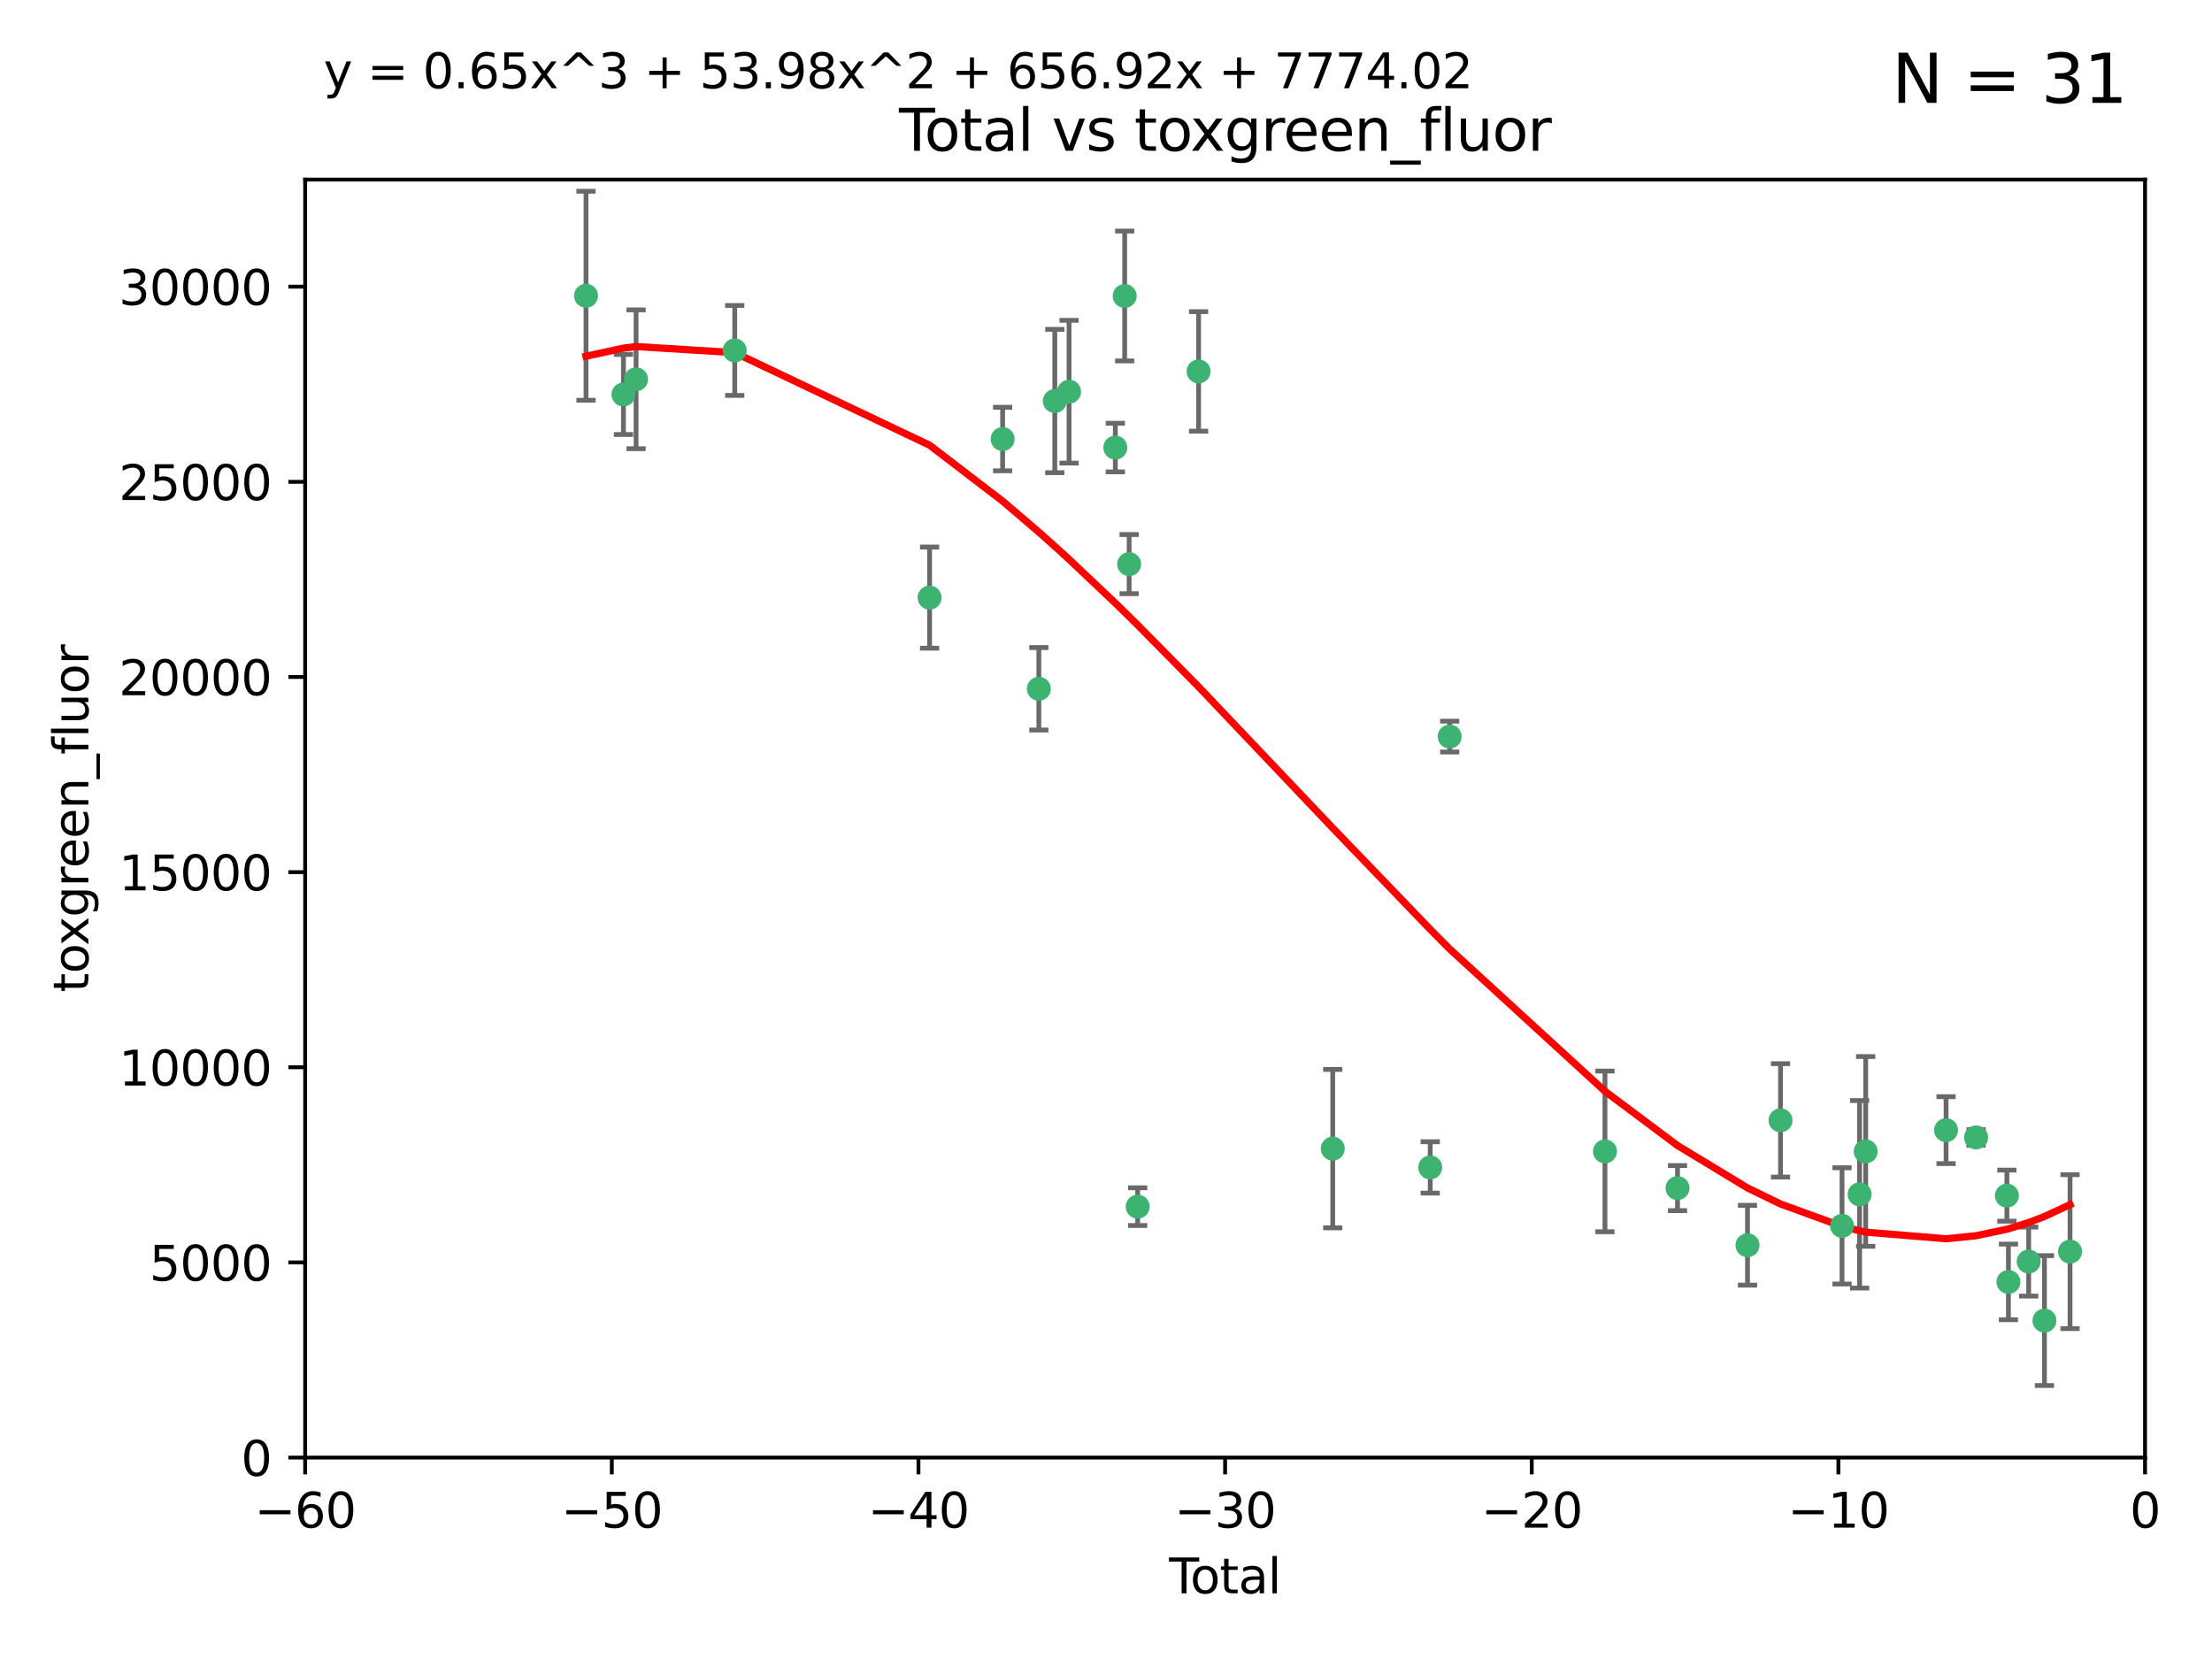 <?xml version="1.0" encoding="utf-8" standalone="no"?>
<!DOCTYPE svg PUBLIC "-//W3C//DTD SVG 1.1//EN"
  "http://www.w3.org/Graphics/SVG/1.1/DTD/svg11.dtd">
<svg xmlns:xlink="http://www.w3.org/1999/xlink" width="460.8pt" height="345.6pt" viewBox="0 0 460.8 345.6" xmlns="http://www.w3.org/2000/svg" version="1.1">
 <defs>
  <style type="text/css">*{stroke-linejoin: round; stroke-linecap: butt}</style>
 </defs>
 <g id="figure_1">
  <g id="patch_1">
   <path d="M 0 345.6 
L 460.8 345.6 
L 460.8 0 
L 0 0 
z
" style="fill: #ffffff"/>
  </g>
  <g id="axes_1">
   <g id="patch_2">
    <path d="M 63.571 303.64 
L 446.85 303.64 
L 446.85 37.411 
L 63.571 37.411 
z
" style="fill: #ffffff"/>
   </g>
   <g id="PathCollection_1">
    <defs>
     <path id="m32651ee200" d="M 0 1.118 
C 0.297 1.118 0.581 1 0.791 0.791 
C 1 0.581 1.118 0.297 1.118 0 
C 1.118 -0.297 1 -0.581 0.791 -0.791 
C 0.581 -1 0.297 -1.118 0 -1.118 
C -0.297 -1.118 -0.581 -1 -0.791 -0.791 
C -1 -0.581 -1.118 -0.297 -1.118 0 
C -1.118 0.297 -1 0.581 -0.791 0.791 
C -0.581 1 -0.297 1.118 0 1.118 
z
" style="stroke: #3cb371"/>
    </defs>
    <g clip-path="url(#pd0dffcffe4)">
     <use xlink:href="#m32651ee200" x="122.075" y="61.614" style="fill: #3cb371; stroke: #3cb371"/>
     <use xlink:href="#m32651ee200" x="129.877" y="82.171" style="fill: #3cb371; stroke: #3cb371"/>
     <use xlink:href="#m32651ee200" x="132.505" y="79.013" style="fill: #3cb371; stroke: #3cb371"/>
     <use xlink:href="#m32651ee200" x="153.06" y="73.004" style="fill: #3cb371; stroke: #3cb371"/>
     <use xlink:href="#m32651ee200" x="193.65" y="124.496" style="fill: #3cb371; stroke: #3cb371"/>
     <use xlink:href="#m32651ee200" x="208.867" y="91.463" style="fill: #3cb371; stroke: #3cb371"/>
     <use xlink:href="#m32651ee200" x="216.408" y="143.488" style="fill: #3cb371; stroke: #3cb371"/>
     <use xlink:href="#m32651ee200" x="219.736" y="83.54" style="fill: #3cb371; stroke: #3cb371"/>
     <use xlink:href="#m32651ee200" x="222.705" y="81.601" style="fill: #3cb371; stroke: #3cb371"/>
     <use xlink:href="#m32651ee200" x="232.345" y="93.237" style="fill: #3cb371; stroke: #3cb371"/>
     <use xlink:href="#m32651ee200" x="234.291" y="61.664" style="fill: #3cb371; stroke: #3cb371"/>
     <use xlink:href="#m32651ee200" x="235.222" y="117.515" style="fill: #3cb371; stroke: #3cb371"/>
     <use xlink:href="#m32651ee200" x="236.998" y="251.367" style="fill: #3cb371; stroke: #3cb371"/>
     <use xlink:href="#m32651ee200" x="249.689" y="77.373" style="fill: #3cb371; stroke: #3cb371"/>
     <use xlink:href="#m32651ee200" x="277.635" y="239.279" style="fill: #3cb371; stroke: #3cb371"/>
     <use xlink:href="#m32651ee200" x="297.94" y="243.195" style="fill: #3cb371; stroke: #3cb371"/>
     <use xlink:href="#m32651ee200" x="301.998" y="153.437" style="fill: #3cb371; stroke: #3cb371"/>
     <use xlink:href="#m32651ee200" x="334.342" y="239.858" style="fill: #3cb371; stroke: #3cb371"/>
     <use xlink:href="#m32651ee200" x="349.456" y="247.505" style="fill: #3cb371; stroke: #3cb371"/>
     <use xlink:href="#m32651ee200" x="364.037" y="259.404" style="fill: #3cb371; stroke: #3cb371"/>
     <use xlink:href="#m32651ee200" x="370.913" y="233.39" style="fill: #3cb371; stroke: #3cb371"/>
     <use xlink:href="#m32651ee200" x="383.73" y="255.371" style="fill: #3cb371; stroke: #3cb371"/>
     <use xlink:href="#m32651ee200" x="387.387" y="248.797" style="fill: #3cb371; stroke: #3cb371"/>
     <use xlink:href="#m32651ee200" x="388.656" y="239.862" style="fill: #3cb371; stroke: #3cb371"/>
     <use xlink:href="#m32651ee200" x="405.4" y="235.431" style="fill: #3cb371; stroke: #3cb371"/>
     <use xlink:href="#m32651ee200" x="411.653" y="236.943" style="fill: #3cb371; stroke: #3cb371"/>
     <use xlink:href="#m32651ee200" x="418.073" y="249.072" style="fill: #3cb371; stroke: #3cb371"/>
     <use xlink:href="#m32651ee200" x="418.393" y="267.05" style="fill: #3cb371; stroke: #3cb371"/>
     <use xlink:href="#m32651ee200" x="422.61" y="262.805" style="fill: #3cb371; stroke: #3cb371"/>
     <use xlink:href="#m32651ee200" x="425.895" y="275.102" style="fill: #3cb371; stroke: #3cb371"/>
     <use xlink:href="#m32651ee200" x="431.226" y="260.738" style="fill: #3cb371; stroke: #3cb371"/>
    </g>
   </g>
   <g id="matplotlib.axis_1">
    <g id="xtick_1">
     <g id="line2d_1">
      <defs>
       <path id="m16a68d1a20" d="M 0 0 
L 0 3.5 
" style="stroke: #000000; stroke-width: 0.8"/>
      </defs>
      <g>
       <use xlink:href="#m16a68d1a20" x="63.571" y="303.64" style="stroke: #000000; stroke-width: 0.8"/>
      </g>
     </g>
     <g id="text_1">
      <!-- −60 -->
      <g transform="translate(53.019 318.238)scale(0.1 -0.1)">
       <defs>
        <path id="DejaVuSans-2212" d="M 678 2272 
L 4684 2272 
L 4684 1741 
L 678 1741 
L 678 2272 
z
" transform="scale(0.016)"/>
        <path id="DejaVuSans-36" d="M 2113 2584 
Q 1688 2584 1439 2293 
Q 1191 2003 1191 1497 
Q 1191 994 1439 701 
Q 1688 409 2113 409 
Q 2538 409 2786 701 
Q 3034 994 3034 1497 
Q 3034 2003 2786 2293 
Q 2538 2584 2113 2584 
z
M 3366 4563 
L 3366 3988 
Q 3128 4100 2886 4159 
Q 2644 4219 2406 4219 
Q 1781 4219 1451 3797 
Q 1122 3375 1075 2522 
Q 1259 2794 1537 2939 
Q 1816 3084 2150 3084 
Q 2853 3084 3261 2657 
Q 3669 2231 3669 1497 
Q 3669 778 3244 343 
Q 2819 -91 2113 -91 
Q 1303 -91 875 529 
Q 447 1150 447 2328 
Q 447 3434 972 4092 
Q 1497 4750 2381 4750 
Q 2619 4750 2861 4703 
Q 3103 4656 3366 4563 
z
" transform="scale(0.016)"/>
        <path id="DejaVuSans-30" d="M 2034 4250 
Q 1547 4250 1301 3770 
Q 1056 3291 1056 2328 
Q 1056 1369 1301 889 
Q 1547 409 2034 409 
Q 2525 409 2770 889 
Q 3016 1369 3016 2328 
Q 3016 3291 2770 3770 
Q 2525 4250 2034 4250 
z
M 2034 4750 
Q 2819 4750 3233 4129 
Q 3647 3509 3647 2328 
Q 3647 1150 3233 529 
Q 2819 -91 2034 -91 
Q 1250 -91 836 529 
Q 422 1150 422 2328 
Q 422 3509 836 4129 
Q 1250 4750 2034 4750 
z
" transform="scale(0.016)"/>
       </defs>
       <use xlink:href="#DejaVuSans-2212"/>
       <use xlink:href="#DejaVuSans-36" x="83.789"/>
       <use xlink:href="#DejaVuSans-30" x="147.412"/>
      </g>
     </g>
    </g>
    <g id="xtick_2">
     <g id="line2d_2">
      <g>
       <use xlink:href="#m16a68d1a20" x="127.451" y="303.64" style="stroke: #000000; stroke-width: 0.8"/>
      </g>
     </g>
     <g id="text_2">
      <!-- −50 -->
      <g transform="translate(116.899 318.238)scale(0.1 -0.1)">
       <defs>
        <path id="DejaVuSans-35" d="M 691 4666 
L 3169 4666 
L 3169 4134 
L 1269 4134 
L 1269 2991 
Q 1406 3038 1543 3061 
Q 1681 3084 1819 3084 
Q 2600 3084 3056 2656 
Q 3513 2228 3513 1497 
Q 3513 744 3044 326 
Q 2575 -91 1722 -91 
Q 1428 -91 1123 -41 
Q 819 9 494 109 
L 494 744 
Q 775 591 1075 516 
Q 1375 441 1709 441 
Q 2250 441 2565 725 
Q 2881 1009 2881 1497 
Q 2881 1984 2565 2268 
Q 2250 2553 1709 2553 
Q 1456 2553 1204 2497 
Q 953 2441 691 2322 
L 691 4666 
z
" transform="scale(0.016)"/>
       </defs>
       <use xlink:href="#DejaVuSans-2212"/>
       <use xlink:href="#DejaVuSans-35" x="83.789"/>
       <use xlink:href="#DejaVuSans-30" x="147.412"/>
      </g>
     </g>
    </g>
    <g id="xtick_3">
     <g id="line2d_3">
      <g>
       <use xlink:href="#m16a68d1a20" x="191.331" y="303.64" style="stroke: #000000; stroke-width: 0.8"/>
      </g>
     </g>
     <g id="text_3">
      <!-- −40 -->
      <g transform="translate(180.778 318.238)scale(0.1 -0.1)">
       <defs>
        <path id="DejaVuSans-34" d="M 2419 4116 
L 825 1625 
L 2419 1625 
L 2419 4116 
z
M 2253 4666 
L 3047 4666 
L 3047 1625 
L 3713 1625 
L 3713 1100 
L 3047 1100 
L 3047 0 
L 2419 0 
L 2419 1100 
L 313 1100 
L 313 1709 
L 2253 4666 
z
" transform="scale(0.016)"/>
       </defs>
       <use xlink:href="#DejaVuSans-2212"/>
       <use xlink:href="#DejaVuSans-34" x="83.789"/>
       <use xlink:href="#DejaVuSans-30" x="147.412"/>
      </g>
     </g>
    </g>
    <g id="xtick_4">
     <g id="line2d_4">
      <g>
       <use xlink:href="#m16a68d1a20" x="255.211" y="303.64" style="stroke: #000000; stroke-width: 0.8"/>
      </g>
     </g>
     <g id="text_4">
      <!-- −30 -->
      <g transform="translate(244.658 318.238)scale(0.1 -0.1)">
       <defs>
        <path id="DejaVuSans-33" d="M 2597 2516 
Q 3050 2419 3304 2112 
Q 3559 1806 3559 1356 
Q 3559 666 3084 287 
Q 2609 -91 1734 -91 
Q 1441 -91 1130 -33 
Q 819 25 488 141 
L 488 750 
Q 750 597 1062 519 
Q 1375 441 1716 441 
Q 2309 441 2620 675 
Q 2931 909 2931 1356 
Q 2931 1769 2642 2001 
Q 2353 2234 1838 2234 
L 1294 2234 
L 1294 2753 
L 1863 2753 
Q 2328 2753 2575 2939 
Q 2822 3125 2822 3475 
Q 2822 3834 2567 4026 
Q 2313 4219 1838 4219 
Q 1578 4219 1281 4162 
Q 984 4106 628 3988 
L 628 4550 
Q 988 4650 1302 4700 
Q 1616 4750 1894 4750 
Q 2613 4750 3031 4423 
Q 3450 4097 3450 3541 
Q 3450 3153 3228 2886 
Q 3006 2619 2597 2516 
z
" transform="scale(0.016)"/>
       </defs>
       <use xlink:href="#DejaVuSans-2212"/>
       <use xlink:href="#DejaVuSans-33" x="83.789"/>
       <use xlink:href="#DejaVuSans-30" x="147.412"/>
      </g>
     </g>
    </g>
    <g id="xtick_5">
     <g id="line2d_5">
      <g>
       <use xlink:href="#m16a68d1a20" x="319.09" y="303.64" style="stroke: #000000; stroke-width: 0.8"/>
      </g>
     </g>
     <g id="text_5">
      <!-- −20 -->
      <g transform="translate(308.538 318.238)scale(0.1 -0.1)">
       <defs>
        <path id="DejaVuSans-32" d="M 1228 531 
L 3431 531 
L 3431 0 
L 469 0 
L 469 531 
Q 828 903 1448 1529 
Q 2069 2156 2228 2338 
Q 2531 2678 2651 2914 
Q 2772 3150 2772 3378 
Q 2772 3750 2511 3984 
Q 2250 4219 1831 4219 
Q 1534 4219 1204 4116 
Q 875 4013 500 3803 
L 500 4441 
Q 881 4594 1212 4672 
Q 1544 4750 1819 4750 
Q 2544 4750 2975 4387 
Q 3406 4025 3406 3419 
Q 3406 3131 3298 2873 
Q 3191 2616 2906 2266 
Q 2828 2175 2409 1742 
Q 1991 1309 1228 531 
z
" transform="scale(0.016)"/>
       </defs>
       <use xlink:href="#DejaVuSans-2212"/>
       <use xlink:href="#DejaVuSans-32" x="83.789"/>
       <use xlink:href="#DejaVuSans-30" x="147.412"/>
      </g>
     </g>
    </g>
    <g id="xtick_6">
     <g id="line2d_6">
      <g>
       <use xlink:href="#m16a68d1a20" x="382.97" y="303.64" style="stroke: #000000; stroke-width: 0.8"/>
      </g>
     </g>
     <g id="text_6">
      <!-- −10 -->
      <g transform="translate(372.418 318.238)scale(0.1 -0.1)">
       <defs>
        <path id="DejaVuSans-31" d="M 794 531 
L 1825 531 
L 1825 4091 
L 703 3866 
L 703 4441 
L 1819 4666 
L 2450 4666 
L 2450 531 
L 3481 531 
L 3481 0 
L 794 0 
L 794 531 
z
" transform="scale(0.016)"/>
       </defs>
       <use xlink:href="#DejaVuSans-2212"/>
       <use xlink:href="#DejaVuSans-31" x="83.789"/>
       <use xlink:href="#DejaVuSans-30" x="147.412"/>
      </g>
     </g>
    </g>
    <g id="xtick_7">
     <g id="line2d_7">
      <g>
       <use xlink:href="#m16a68d1a20" x="446.85" y="303.64" style="stroke: #000000; stroke-width: 0.8"/>
      </g>
     </g>
     <g id="text_7">
      <!-- 0 -->
      <g transform="translate(443.669 318.238)scale(0.1 -0.1)">
       <use xlink:href="#DejaVuSans-30"/>
      </g>
     </g>
    </g>
    <g id="text_8">
     <!-- Total -->
     <g transform="translate(243.534 331.917)scale(0.1 -0.1)">
      <defs>
       <path id="DejaVuSans-54" d="M -19 4666 
L 3928 4666 
L 3928 4134 
L 2272 4134 
L 2272 0 
L 1638 0 
L 1638 4134 
L -19 4134 
L -19 4666 
z
" transform="scale(0.016)"/>
       <path id="DejaVuSans-6f" d="M 1959 3097 
Q 1497 3097 1228 2736 
Q 959 2375 959 1747 
Q 959 1119 1226 758 
Q 1494 397 1959 397 
Q 2419 397 2687 759 
Q 2956 1122 2956 1747 
Q 2956 2369 2687 2733 
Q 2419 3097 1959 3097 
z
M 1959 3584 
Q 2709 3584 3137 3096 
Q 3566 2609 3566 1747 
Q 3566 888 3137 398 
Q 2709 -91 1959 -91 
Q 1206 -91 779 398 
Q 353 888 353 1747 
Q 353 2609 779 3096 
Q 1206 3584 1959 3584 
z
" transform="scale(0.016)"/>
       <path id="DejaVuSans-74" d="M 1172 4494 
L 1172 3500 
L 2356 3500 
L 2356 3053 
L 1172 3053 
L 1172 1153 
Q 1172 725 1289 603 
Q 1406 481 1766 481 
L 2356 481 
L 2356 0 
L 1766 0 
Q 1100 0 847 248 
Q 594 497 594 1153 
L 594 3053 
L 172 3053 
L 172 3500 
L 594 3500 
L 594 4494 
L 1172 4494 
z
" transform="scale(0.016)"/>
       <path id="DejaVuSans-61" d="M 2194 1759 
Q 1497 1759 1228 1600 
Q 959 1441 959 1056 
Q 959 750 1161 570 
Q 1363 391 1709 391 
Q 2188 391 2477 730 
Q 2766 1069 2766 1631 
L 2766 1759 
L 2194 1759 
z
M 3341 1997 
L 3341 0 
L 2766 0 
L 2766 531 
Q 2569 213 2275 61 
Q 1981 -91 1556 -91 
Q 1019 -91 701 211 
Q 384 513 384 1019 
Q 384 1609 779 1909 
Q 1175 2209 1959 2209 
L 2766 2209 
L 2766 2266 
Q 2766 2663 2505 2880 
Q 2244 3097 1772 3097 
Q 1472 3097 1187 3025 
Q 903 2953 641 2809 
L 641 3341 
Q 956 3463 1253 3523 
Q 1550 3584 1831 3584 
Q 2591 3584 2966 3190 
Q 3341 2797 3341 1997 
z
" transform="scale(0.016)"/>
       <path id="DejaVuSans-6c" d="M 603 4863 
L 1178 4863 
L 1178 0 
L 603 0 
L 603 4863 
z
" transform="scale(0.016)"/>
      </defs>
      <use xlink:href="#DejaVuSans-54"/>
      <use xlink:href="#DejaVuSans-6f" x="44.084"/>
      <use xlink:href="#DejaVuSans-74" x="105.266"/>
      <use xlink:href="#DejaVuSans-61" x="144.475"/>
      <use xlink:href="#DejaVuSans-6c" x="205.754"/>
     </g>
    </g>
   </g>
   <g id="matplotlib.axis_2">
    <g id="ytick_1">
     <g id="line2d_8">
      <defs>
       <path id="m731a0f40ed" d="M 0 0 
L -3.5 0 
" style="stroke: #000000; stroke-width: 0.8"/>
      </defs>
      <g>
       <use xlink:href="#m731a0f40ed" x="63.571" y="303.64" style="stroke: #000000; stroke-width: 0.8"/>
      </g>
     </g>
     <g id="text_9">
      <!-- 0 -->
      <g transform="translate(50.209 307.439)scale(0.1 -0.1)">
       <use xlink:href="#DejaVuSans-30"/>
      </g>
     </g>
    </g>
    <g id="ytick_2">
     <g id="line2d_9">
      <g>
       <use xlink:href="#m731a0f40ed" x="63.571" y="262.986" style="stroke: #000000; stroke-width: 0.8"/>
      </g>
     </g>
     <g id="text_10">
      <!-- 5000 -->
      <g transform="translate(31.121 266.786)scale(0.1 -0.1)">
       <use xlink:href="#DejaVuSans-35"/>
       <use xlink:href="#DejaVuSans-30" x="63.623"/>
       <use xlink:href="#DejaVuSans-30" x="127.246"/>
       <use xlink:href="#DejaVuSans-30" x="190.869"/>
      </g>
     </g>
    </g>
    <g id="ytick_3">
     <g id="line2d_10">
      <g>
       <use xlink:href="#m731a0f40ed" x="63.571" y="222.333" style="stroke: #000000; stroke-width: 0.8"/>
      </g>
     </g>
     <g id="text_11">
      <!-- 10000 -->
      <g transform="translate(24.759 226.132)scale(0.1 -0.1)">
       <use xlink:href="#DejaVuSans-31"/>
       <use xlink:href="#DejaVuSans-30" x="63.623"/>
       <use xlink:href="#DejaVuSans-30" x="127.246"/>
       <use xlink:href="#DejaVuSans-30" x="190.869"/>
       <use xlink:href="#DejaVuSans-30" x="254.492"/>
      </g>
     </g>
    </g>
    <g id="ytick_4">
     <g id="line2d_11">
      <g>
       <use xlink:href="#m731a0f40ed" x="63.571" y="181.679" style="stroke: #000000; stroke-width: 0.8"/>
      </g>
     </g>
     <g id="text_12">
      <!-- 15000 -->
      <g transform="translate(24.759 185.478)scale(0.1 -0.1)">
       <use xlink:href="#DejaVuSans-31"/>
       <use xlink:href="#DejaVuSans-35" x="63.623"/>
       <use xlink:href="#DejaVuSans-30" x="127.246"/>
       <use xlink:href="#DejaVuSans-30" x="190.869"/>
       <use xlink:href="#DejaVuSans-30" x="254.492"/>
      </g>
     </g>
    </g>
    <g id="ytick_5">
     <g id="line2d_12">
      <g>
       <use xlink:href="#m731a0f40ed" x="63.571" y="141.026" style="stroke: #000000; stroke-width: 0.8"/>
      </g>
     </g>
     <g id="text_13">
      <!-- 20000 -->
      <g transform="translate(24.759 144.825)scale(0.1 -0.1)">
       <use xlink:href="#DejaVuSans-32"/>
       <use xlink:href="#DejaVuSans-30" x="63.623"/>
       <use xlink:href="#DejaVuSans-30" x="127.246"/>
       <use xlink:href="#DejaVuSans-30" x="190.869"/>
       <use xlink:href="#DejaVuSans-30" x="254.492"/>
      </g>
     </g>
    </g>
    <g id="ytick_6">
     <g id="line2d_13">
      <g>
       <use xlink:href="#m731a0f40ed" x="63.571" y="100.372" style="stroke: #000000; stroke-width: 0.8"/>
      </g>
     </g>
     <g id="text_14">
      <!-- 25000 -->
      <g transform="translate(24.759 104.171)scale(0.1 -0.1)">
       <use xlink:href="#DejaVuSans-32"/>
       <use xlink:href="#DejaVuSans-35" x="63.623"/>
       <use xlink:href="#DejaVuSans-30" x="127.246"/>
       <use xlink:href="#DejaVuSans-30" x="190.869"/>
       <use xlink:href="#DejaVuSans-30" x="254.492"/>
      </g>
     </g>
    </g>
    <g id="ytick_7">
     <g id="line2d_14">
      <g>
       <use xlink:href="#m731a0f40ed" x="63.571" y="59.718" style="stroke: #000000; stroke-width: 0.8"/>
      </g>
     </g>
     <g id="text_15">
      <!-- 30000 -->
      <g transform="translate(24.759 63.518)scale(0.1 -0.1)">
       <use xlink:href="#DejaVuSans-33"/>
       <use xlink:href="#DejaVuSans-30" x="63.623"/>
       <use xlink:href="#DejaVuSans-30" x="127.246"/>
       <use xlink:href="#DejaVuSans-30" x="190.869"/>
       <use xlink:href="#DejaVuSans-30" x="254.492"/>
      </g>
     </g>
    </g>
    <g id="text_16">
     <!-- toxgreen_fluor -->
     <g transform="translate(18.401 206.72)rotate(-90)scale(0.1 -0.1)">
      <defs>
       <path id="DejaVuSans-78" d="M 3513 3500 
L 2247 1797 
L 3578 0 
L 2900 0 
L 1881 1375 
L 863 0 
L 184 0 
L 1544 1831 
L 300 3500 
L 978 3500 
L 1906 2253 
L 2834 3500 
L 3513 3500 
z
" transform="scale(0.016)"/>
       <path id="DejaVuSans-67" d="M 2906 1791 
Q 2906 2416 2648 2759 
Q 2391 3103 1925 3103 
Q 1463 3103 1205 2759 
Q 947 2416 947 1791 
Q 947 1169 1205 825 
Q 1463 481 1925 481 
Q 2391 481 2648 825 
Q 2906 1169 2906 1791 
z
M 3481 434 
Q 3481 -459 3084 -895 
Q 2688 -1331 1869 -1331 
Q 1566 -1331 1297 -1286 
Q 1028 -1241 775 -1147 
L 775 -588 
Q 1028 -725 1275 -790 
Q 1522 -856 1778 -856 
Q 2344 -856 2625 -561 
Q 2906 -266 2906 331 
L 2906 616 
Q 2728 306 2450 153 
Q 2172 0 1784 0 
Q 1141 0 747 490 
Q 353 981 353 1791 
Q 353 2603 747 3093 
Q 1141 3584 1784 3584 
Q 2172 3584 2450 3431 
Q 2728 3278 2906 2969 
L 2906 3500 
L 3481 3500 
L 3481 434 
z
" transform="scale(0.016)"/>
       <path id="DejaVuSans-72" d="M 2631 2963 
Q 2534 3019 2420 3045 
Q 2306 3072 2169 3072 
Q 1681 3072 1420 2755 
Q 1159 2438 1159 1844 
L 1159 0 
L 581 0 
L 581 3500 
L 1159 3500 
L 1159 2956 
Q 1341 3275 1631 3429 
Q 1922 3584 2338 3584 
Q 2397 3584 2469 3576 
Q 2541 3569 2628 3553 
L 2631 2963 
z
" transform="scale(0.016)"/>
       <path id="DejaVuSans-65" d="M 3597 1894 
L 3597 1613 
L 953 1613 
Q 991 1019 1311 708 
Q 1631 397 2203 397 
Q 2534 397 2845 478 
Q 3156 559 3463 722 
L 3463 178 
Q 3153 47 2828 -22 
Q 2503 -91 2169 -91 
Q 1331 -91 842 396 
Q 353 884 353 1716 
Q 353 2575 817 3079 
Q 1281 3584 2069 3584 
Q 2775 3584 3186 3129 
Q 3597 2675 3597 1894 
z
M 3022 2063 
Q 3016 2534 2758 2815 
Q 2500 3097 2075 3097 
Q 1594 3097 1305 2825 
Q 1016 2553 972 2059 
L 3022 2063 
z
" transform="scale(0.016)"/>
       <path id="DejaVuSans-6e" d="M 3513 2113 
L 3513 0 
L 2938 0 
L 2938 2094 
Q 2938 2591 2744 2837 
Q 2550 3084 2163 3084 
Q 1697 3084 1428 2787 
Q 1159 2491 1159 1978 
L 1159 0 
L 581 0 
L 581 3500 
L 1159 3500 
L 1159 2956 
Q 1366 3272 1645 3428 
Q 1925 3584 2291 3584 
Q 2894 3584 3203 3211 
Q 3513 2838 3513 2113 
z
" transform="scale(0.016)"/>
       <path id="DejaVuSans-5f" d="M 3263 -1063 
L 3263 -1509 
L -63 -1509 
L -63 -1063 
L 3263 -1063 
z
" transform="scale(0.016)"/>
       <path id="DejaVuSans-66" d="M 2375 4863 
L 2375 4384 
L 1825 4384 
Q 1516 4384 1395 4259 
Q 1275 4134 1275 3809 
L 1275 3500 
L 2222 3500 
L 2222 3053 
L 1275 3053 
L 1275 0 
L 697 0 
L 697 3053 
L 147 3053 
L 147 3500 
L 697 3500 
L 697 3744 
Q 697 4328 969 4595 
Q 1241 4863 1831 4863 
L 2375 4863 
z
" transform="scale(0.016)"/>
       <path id="DejaVuSans-75" d="M 544 1381 
L 544 3500 
L 1119 3500 
L 1119 1403 
Q 1119 906 1312 657 
Q 1506 409 1894 409 
Q 2359 409 2629 706 
Q 2900 1003 2900 1516 
L 2900 3500 
L 3475 3500 
L 3475 0 
L 2900 0 
L 2900 538 
Q 2691 219 2414 64 
Q 2138 -91 1772 -91 
Q 1169 -91 856 284 
Q 544 659 544 1381 
z
M 1991 3584 
L 1991 3584 
z
" transform="scale(0.016)"/>
      </defs>
      <use xlink:href="#DejaVuSans-74"/>
      <use xlink:href="#DejaVuSans-6f" x="39.209"/>
      <use xlink:href="#DejaVuSans-78" x="97.266"/>
      <use xlink:href="#DejaVuSans-67" x="156.445"/>
      <use xlink:href="#DejaVuSans-72" x="219.922"/>
      <use xlink:href="#DejaVuSans-65" x="258.785"/>
      <use xlink:href="#DejaVuSans-65" x="320.309"/>
      <use xlink:href="#DejaVuSans-6e" x="381.832"/>
      <use xlink:href="#DejaVuSans-5f" x="445.211"/>
      <use xlink:href="#DejaVuSans-66" x="495.211"/>
      <use xlink:href="#DejaVuSans-6c" x="530.416"/>
      <use xlink:href="#DejaVuSans-75" x="558.199"/>
      <use xlink:href="#DejaVuSans-6f" x="621.578"/>
      <use xlink:href="#DejaVuSans-72" x="682.76"/>
     </g>
    </g>
   </g>
   <g id="LineCollection_1">
    <path d="M 122.075 83.38 
L 122.075 39.848 
" clip-path="url(#pd0dffcffe4)" style="fill: none; stroke: #696969"/>
    <path d="M 129.877 90.514 
L 129.877 73.828 
" clip-path="url(#pd0dffcffe4)" style="fill: none; stroke: #696969"/>
    <path d="M 132.505 93.467 
L 132.505 64.559 
" clip-path="url(#pd0dffcffe4)" style="fill: none; stroke: #696969"/>
    <path d="M 153.06 82.377 
L 153.06 63.632 
" clip-path="url(#pd0dffcffe4)" style="fill: none; stroke: #696969"/>
    <path d="M 193.65 135.03 
L 193.65 113.961 
" clip-path="url(#pd0dffcffe4)" style="fill: none; stroke: #696969"/>
    <path d="M 208.867 98.075 
L 208.867 84.85 
" clip-path="url(#pd0dffcffe4)" style="fill: none; stroke: #696969"/>
    <path d="M 216.408 152.078 
L 216.408 134.898 
" clip-path="url(#pd0dffcffe4)" style="fill: none; stroke: #696969"/>
    <path d="M 219.736 98.468 
L 219.736 68.613 
" clip-path="url(#pd0dffcffe4)" style="fill: none; stroke: #696969"/>
    <path d="M 222.705 96.47 
L 222.705 66.732 
" clip-path="url(#pd0dffcffe4)" style="fill: none; stroke: #696969"/>
    <path d="M 232.345 98.3 
L 232.345 88.175 
" clip-path="url(#pd0dffcffe4)" style="fill: none; stroke: #696969"/>
    <path d="M 234.291 75.185 
L 234.291 48.142 
" clip-path="url(#pd0dffcffe4)" style="fill: none; stroke: #696969"/>
    <path d="M 235.222 123.677 
L 235.222 111.354 
" clip-path="url(#pd0dffcffe4)" style="fill: none; stroke: #696969"/>
    <path d="M 236.998 255.294 
L 236.998 247.44 
" clip-path="url(#pd0dffcffe4)" style="fill: none; stroke: #696969"/>
    <path d="M 249.689 89.821 
L 249.689 64.926 
" clip-path="url(#pd0dffcffe4)" style="fill: none; stroke: #696969"/>
    <path d="M 277.635 255.778 
L 277.635 222.78 
" clip-path="url(#pd0dffcffe4)" style="fill: none; stroke: #696969"/>
    <path d="M 297.94 248.545 
L 297.94 237.845 
" clip-path="url(#pd0dffcffe4)" style="fill: none; stroke: #696969"/>
    <path d="M 301.998 156.651 
L 301.998 150.223 
" clip-path="url(#pd0dffcffe4)" style="fill: none; stroke: #696969"/>
    <path d="M 334.342 256.597 
L 334.342 223.118 
" clip-path="url(#pd0dffcffe4)" style="fill: none; stroke: #696969"/>
    <path d="M 349.456 252.2 
L 349.456 242.809 
" clip-path="url(#pd0dffcffe4)" style="fill: none; stroke: #696969"/>
    <path d="M 364.037 267.717 
L 364.037 251.092 
" clip-path="url(#pd0dffcffe4)" style="fill: none; stroke: #696969"/>
    <path d="M 370.913 245.201 
L 370.913 221.579 
" clip-path="url(#pd0dffcffe4)" style="fill: none; stroke: #696969"/>
    <path d="M 383.73 267.477 
L 383.73 243.266 
" clip-path="url(#pd0dffcffe4)" style="fill: none; stroke: #696969"/>
    <path d="M 387.387 268.328 
L 387.387 229.266 
" clip-path="url(#pd0dffcffe4)" style="fill: none; stroke: #696969"/>
    <path d="M 388.656 259.624 
L 388.656 220.1 
" clip-path="url(#pd0dffcffe4)" style="fill: none; stroke: #696969"/>
    <path d="M 405.4 242.403 
L 405.4 228.458 
" clip-path="url(#pd0dffcffe4)" style="fill: none; stroke: #696969"/>
    <path d="M 411.653 238.573 
L 411.653 235.313 
" clip-path="url(#pd0dffcffe4)" style="fill: none; stroke: #696969"/>
    <path d="M 418.073 254.396 
L 418.073 243.748 
" clip-path="url(#pd0dffcffe4)" style="fill: none; stroke: #696969"/>
    <path d="M 418.393 274.924 
L 418.393 259.176 
" clip-path="url(#pd0dffcffe4)" style="fill: none; stroke: #696969"/>
    <path d="M 422.61 269.995 
L 422.61 255.615 
" clip-path="url(#pd0dffcffe4)" style="fill: none; stroke: #696969"/>
    <path d="M 425.895 288.629 
L 425.895 261.576 
" clip-path="url(#pd0dffcffe4)" style="fill: none; stroke: #696969"/>
    <path d="M 431.226 276.765 
L 431.226 244.712 
" clip-path="url(#pd0dffcffe4)" style="fill: none; stroke: #696969"/>
   </g>
   <g id="line2d_15">
    <defs>
     <path id="mf6068c580e" d="M 2 0 
L -2 -0 
" style="stroke: #696969"/>
    </defs>
    <g clip-path="url(#pd0dffcffe4)">
     <use xlink:href="#mf6068c580e" x="122.075" y="83.38" style="fill: #696969; stroke: #696969"/>
     <use xlink:href="#mf6068c580e" x="129.877" y="90.514" style="fill: #696969; stroke: #696969"/>
     <use xlink:href="#mf6068c580e" x="132.505" y="93.467" style="fill: #696969; stroke: #696969"/>
     <use xlink:href="#mf6068c580e" x="153.06" y="82.377" style="fill: #696969; stroke: #696969"/>
     <use xlink:href="#mf6068c580e" x="193.65" y="135.03" style="fill: #696969; stroke: #696969"/>
     <use xlink:href="#mf6068c580e" x="208.867" y="98.075" style="fill: #696969; stroke: #696969"/>
     <use xlink:href="#mf6068c580e" x="216.408" y="152.078" style="fill: #696969; stroke: #696969"/>
     <use xlink:href="#mf6068c580e" x="219.736" y="98.468" style="fill: #696969; stroke: #696969"/>
     <use xlink:href="#mf6068c580e" x="222.705" y="96.47" style="fill: #696969; stroke: #696969"/>
     <use xlink:href="#mf6068c580e" x="232.345" y="98.3" style="fill: #696969; stroke: #696969"/>
     <use xlink:href="#mf6068c580e" x="234.291" y="75.185" style="fill: #696969; stroke: #696969"/>
     <use xlink:href="#mf6068c580e" x="235.222" y="123.677" style="fill: #696969; stroke: #696969"/>
     <use xlink:href="#mf6068c580e" x="236.998" y="255.294" style="fill: #696969; stroke: #696969"/>
     <use xlink:href="#mf6068c580e" x="249.689" y="89.821" style="fill: #696969; stroke: #696969"/>
     <use xlink:href="#mf6068c580e" x="277.635" y="255.778" style="fill: #696969; stroke: #696969"/>
     <use xlink:href="#mf6068c580e" x="297.94" y="248.545" style="fill: #696969; stroke: #696969"/>
     <use xlink:href="#mf6068c580e" x="301.998" y="156.651" style="fill: #696969; stroke: #696969"/>
     <use xlink:href="#mf6068c580e" x="334.342" y="256.597" style="fill: #696969; stroke: #696969"/>
     <use xlink:href="#mf6068c580e" x="349.456" y="252.2" style="fill: #696969; stroke: #696969"/>
     <use xlink:href="#mf6068c580e" x="364.037" y="267.717" style="fill: #696969; stroke: #696969"/>
     <use xlink:href="#mf6068c580e" x="370.913" y="245.201" style="fill: #696969; stroke: #696969"/>
     <use xlink:href="#mf6068c580e" x="383.73" y="267.477" style="fill: #696969; stroke: #696969"/>
     <use xlink:href="#mf6068c580e" x="387.387" y="268.328" style="fill: #696969; stroke: #696969"/>
     <use xlink:href="#mf6068c580e" x="388.656" y="259.624" style="fill: #696969; stroke: #696969"/>
     <use xlink:href="#mf6068c580e" x="405.4" y="242.403" style="fill: #696969; stroke: #696969"/>
     <use xlink:href="#mf6068c580e" x="411.653" y="238.573" style="fill: #696969; stroke: #696969"/>
     <use xlink:href="#mf6068c580e" x="418.073" y="254.396" style="fill: #696969; stroke: #696969"/>
     <use xlink:href="#mf6068c580e" x="418.393" y="274.924" style="fill: #696969; stroke: #696969"/>
     <use xlink:href="#mf6068c580e" x="422.61" y="269.995" style="fill: #696969; stroke: #696969"/>
     <use xlink:href="#mf6068c580e" x="425.895" y="288.629" style="fill: #696969; stroke: #696969"/>
     <use xlink:href="#mf6068c580e" x="431.226" y="276.765" style="fill: #696969; stroke: #696969"/>
    </g>
   </g>
   <g id="line2d_16">
    <g clip-path="url(#pd0dffcffe4)">
     <use xlink:href="#mf6068c580e" x="122.075" y="39.848" style="fill: #696969; stroke: #696969"/>
     <use xlink:href="#mf6068c580e" x="129.877" y="73.828" style="fill: #696969; stroke: #696969"/>
     <use xlink:href="#mf6068c580e" x="132.505" y="64.559" style="fill: #696969; stroke: #696969"/>
     <use xlink:href="#mf6068c580e" x="153.06" y="63.632" style="fill: #696969; stroke: #696969"/>
     <use xlink:href="#mf6068c580e" x="193.65" y="113.961" style="fill: #696969; stroke: #696969"/>
     <use xlink:href="#mf6068c580e" x="208.867" y="84.85" style="fill: #696969; stroke: #696969"/>
     <use xlink:href="#mf6068c580e" x="216.408" y="134.898" style="fill: #696969; stroke: #696969"/>
     <use xlink:href="#mf6068c580e" x="219.736" y="68.613" style="fill: #696969; stroke: #696969"/>
     <use xlink:href="#mf6068c580e" x="222.705" y="66.732" style="fill: #696969; stroke: #696969"/>
     <use xlink:href="#mf6068c580e" x="232.345" y="88.175" style="fill: #696969; stroke: #696969"/>
     <use xlink:href="#mf6068c580e" x="234.291" y="48.142" style="fill: #696969; stroke: #696969"/>
     <use xlink:href="#mf6068c580e" x="235.222" y="111.354" style="fill: #696969; stroke: #696969"/>
     <use xlink:href="#mf6068c580e" x="236.998" y="247.44" style="fill: #696969; stroke: #696969"/>
     <use xlink:href="#mf6068c580e" x="249.689" y="64.926" style="fill: #696969; stroke: #696969"/>
     <use xlink:href="#mf6068c580e" x="277.635" y="222.78" style="fill: #696969; stroke: #696969"/>
     <use xlink:href="#mf6068c580e" x="297.94" y="237.845" style="fill: #696969; stroke: #696969"/>
     <use xlink:href="#mf6068c580e" x="301.998" y="150.223" style="fill: #696969; stroke: #696969"/>
     <use xlink:href="#mf6068c580e" x="334.342" y="223.118" style="fill: #696969; stroke: #696969"/>
     <use xlink:href="#mf6068c580e" x="349.456" y="242.809" style="fill: #696969; stroke: #696969"/>
     <use xlink:href="#mf6068c580e" x="364.037" y="251.092" style="fill: #696969; stroke: #696969"/>
     <use xlink:href="#mf6068c580e" x="370.913" y="221.579" style="fill: #696969; stroke: #696969"/>
     <use xlink:href="#mf6068c580e" x="383.73" y="243.266" style="fill: #696969; stroke: #696969"/>
     <use xlink:href="#mf6068c580e" x="387.387" y="229.266" style="fill: #696969; stroke: #696969"/>
     <use xlink:href="#mf6068c580e" x="388.656" y="220.1" style="fill: #696969; stroke: #696969"/>
     <use xlink:href="#mf6068c580e" x="405.4" y="228.458" style="fill: #696969; stroke: #696969"/>
     <use xlink:href="#mf6068c580e" x="411.653" y="235.313" style="fill: #696969; stroke: #696969"/>
     <use xlink:href="#mf6068c580e" x="418.073" y="243.748" style="fill: #696969; stroke: #696969"/>
     <use xlink:href="#mf6068c580e" x="418.393" y="259.176" style="fill: #696969; stroke: #696969"/>
     <use xlink:href="#mf6068c580e" x="422.61" y="255.615" style="fill: #696969; stroke: #696969"/>
     <use xlink:href="#mf6068c580e" x="425.895" y="261.576" style="fill: #696969; stroke: #696969"/>
     <use xlink:href="#mf6068c580e" x="431.226" y="244.712" style="fill: #696969; stroke: #696969"/>
    </g>
   </g>
   <g id="line2d_17">
    <path d="M 122.075 74.204 
L 129.877 72.521 
L 132.505 72.192 
L 153.06 73.461 
L 193.65 92.745 
L 208.867 104.397 
L 216.408 110.844 
L 219.736 113.812 
L 222.705 116.517 
L 232.345 125.641 
L 234.291 127.539 
L 235.222 128.453 
L 236.998 130.207 
L 249.689 143.073 
L 277.635 172.499 
L 297.94 193.609 
L 301.998 197.696 
L 334.342 227.33 
L 349.456 238.638 
L 364.037 247.468 
L 370.913 250.813 
L 383.73 255.474 
L 387.387 256.399 
L 388.656 256.676 
L 405.4 258.06 
L 411.653 257.424 
L 418.073 256.072 
L 418.393 255.985 
L 422.61 254.67 
L 425.895 253.417 
L 431.226 250.947 
" clip-path="url(#pd0dffcffe4)" style="fill: none; stroke: #ff0000; stroke-width: 1.5; stroke-linecap: square"/>
   </g>
   <g id="line2d_18">
    <defs>
     <path id="md9ab480f5a" d="M 0 2 
C 0.53 2 1.039 1.789 1.414 1.414 
C 1.789 1.039 2 0.53 2 0 
C 2 -0.53 1.789 -1.039 1.414 -1.414 
C 1.039 -1.789 0.53 -2 0 -2 
C -0.53 -2 -1.039 -1.789 -1.414 -1.414 
C -1.789 -1.039 -2 -0.53 -2 0 
C -2 0.53 -1.789 1.039 -1.414 1.414 
C -1.039 1.789 -0.53 2 0 2 
z
" style="stroke: #3cb371"/>
    </defs>
    <g clip-path="url(#pd0dffcffe4)">
     <use xlink:href="#md9ab480f5a" x="122.075" y="61.614" style="fill: #3cb371; stroke: #3cb371"/>
     <use xlink:href="#md9ab480f5a" x="129.877" y="82.171" style="fill: #3cb371; stroke: #3cb371"/>
     <use xlink:href="#md9ab480f5a" x="132.505" y="79.013" style="fill: #3cb371; stroke: #3cb371"/>
     <use xlink:href="#md9ab480f5a" x="153.06" y="73.004" style="fill: #3cb371; stroke: #3cb371"/>
     <use xlink:href="#md9ab480f5a" x="193.65" y="124.496" style="fill: #3cb371; stroke: #3cb371"/>
     <use xlink:href="#md9ab480f5a" x="208.867" y="91.463" style="fill: #3cb371; stroke: #3cb371"/>
     <use xlink:href="#md9ab480f5a" x="216.408" y="143.488" style="fill: #3cb371; stroke: #3cb371"/>
     <use xlink:href="#md9ab480f5a" x="219.736" y="83.54" style="fill: #3cb371; stroke: #3cb371"/>
     <use xlink:href="#md9ab480f5a" x="222.705" y="81.601" style="fill: #3cb371; stroke: #3cb371"/>
     <use xlink:href="#md9ab480f5a" x="232.345" y="93.237" style="fill: #3cb371; stroke: #3cb371"/>
     <use xlink:href="#md9ab480f5a" x="234.291" y="61.664" style="fill: #3cb371; stroke: #3cb371"/>
     <use xlink:href="#md9ab480f5a" x="235.222" y="117.515" style="fill: #3cb371; stroke: #3cb371"/>
     <use xlink:href="#md9ab480f5a" x="236.998" y="251.367" style="fill: #3cb371; stroke: #3cb371"/>
     <use xlink:href="#md9ab480f5a" x="249.689" y="77.373" style="fill: #3cb371; stroke: #3cb371"/>
     <use xlink:href="#md9ab480f5a" x="277.635" y="239.279" style="fill: #3cb371; stroke: #3cb371"/>
     <use xlink:href="#md9ab480f5a" x="297.94" y="243.195" style="fill: #3cb371; stroke: #3cb371"/>
     <use xlink:href="#md9ab480f5a" x="301.998" y="153.437" style="fill: #3cb371; stroke: #3cb371"/>
     <use xlink:href="#md9ab480f5a" x="334.342" y="239.858" style="fill: #3cb371; stroke: #3cb371"/>
     <use xlink:href="#md9ab480f5a" x="349.456" y="247.505" style="fill: #3cb371; stroke: #3cb371"/>
     <use xlink:href="#md9ab480f5a" x="364.037" y="259.404" style="fill: #3cb371; stroke: #3cb371"/>
     <use xlink:href="#md9ab480f5a" x="370.913" y="233.39" style="fill: #3cb371; stroke: #3cb371"/>
     <use xlink:href="#md9ab480f5a" x="383.73" y="255.371" style="fill: #3cb371; stroke: #3cb371"/>
     <use xlink:href="#md9ab480f5a" x="387.387" y="248.797" style="fill: #3cb371; stroke: #3cb371"/>
     <use xlink:href="#md9ab480f5a" x="388.656" y="239.862" style="fill: #3cb371; stroke: #3cb371"/>
     <use xlink:href="#md9ab480f5a" x="405.4" y="235.431" style="fill: #3cb371; stroke: #3cb371"/>
     <use xlink:href="#md9ab480f5a" x="411.653" y="236.943" style="fill: #3cb371; stroke: #3cb371"/>
     <use xlink:href="#md9ab480f5a" x="418.073" y="249.072" style="fill: #3cb371; stroke: #3cb371"/>
     <use xlink:href="#md9ab480f5a" x="418.393" y="267.05" style="fill: #3cb371; stroke: #3cb371"/>
     <use xlink:href="#md9ab480f5a" x="422.61" y="262.805" style="fill: #3cb371; stroke: #3cb371"/>
     <use xlink:href="#md9ab480f5a" x="425.895" y="275.102" style="fill: #3cb371; stroke: #3cb371"/>
     <use xlink:href="#md9ab480f5a" x="431.226" y="260.738" style="fill: #3cb371; stroke: #3cb371"/>
    </g>
   </g>
   <g id="patch_3">
    <path d="M 63.571 303.64 
L 63.571 37.411 
" style="fill: none; stroke: #000000; stroke-width: 0.8; stroke-linejoin: miter; stroke-linecap: square"/>
   </g>
   <g id="patch_4">
    <path d="M 446.85 303.64 
L 446.85 37.411 
" style="fill: none; stroke: #000000; stroke-width: 0.8; stroke-linejoin: miter; stroke-linecap: square"/>
   </g>
   <g id="patch_5">
    <path d="M 63.571 303.64 
L 446.85 303.64 
" style="fill: none; stroke: #000000; stroke-width: 0.8; stroke-linejoin: miter; stroke-linecap: square"/>
   </g>
   <g id="patch_6">
    <path d="M 63.571 37.411 
L 446.85 37.411 
" style="fill: none; stroke: #000000; stroke-width: 0.8; stroke-linejoin: miter; stroke-linecap: square"/>
   </g>
   <g id="text_17">
    <!-- N = 31 -->
    <g transform="translate(394.098 21.426)scale(0.14 -0.14)">
     <defs>
      <path id="DejaVuSans-4e" d="M 628 4666 
L 1478 4666 
L 3547 763 
L 3547 4666 
L 4159 4666 
L 4159 0 
L 3309 0 
L 1241 3903 
L 1241 0 
L 628 0 
L 628 4666 
z
" transform="scale(0.016)"/>
      <path id="DejaVuSans-20" transform="scale(0.016)"/>
      <path id="DejaVuSans-3d" d="M 678 2906 
L 4684 2906 
L 4684 2381 
L 678 2381 
L 678 2906 
z
M 678 1631 
L 4684 1631 
L 4684 1100 
L 678 1100 
L 678 1631 
z
" transform="scale(0.016)"/>
     </defs>
     <use xlink:href="#DejaVuSans-4e"/>
     <use xlink:href="#DejaVuSans-20" x="74.805"/>
     <use xlink:href="#DejaVuSans-3d" x="106.592"/>
     <use xlink:href="#DejaVuSans-20" x="190.381"/>
     <use xlink:href="#DejaVuSans-33" x="222.168"/>
     <use xlink:href="#DejaVuSans-31" x="285.791"/>
    </g>
   </g>
   <g id="text_18">
    <!-- y = 0.65x^3 + 53.98x^2 + 656.92x + 7774.02 -->
    <g transform="translate(67.404 18.387)scale(0.1 -0.1)">
     <defs>
      <path id="DejaVuSans-79" d="M 2059 -325 
Q 1816 -950 1584 -1140 
Q 1353 -1331 966 -1331 
L 506 -1331 
L 506 -850 
L 844 -850 
Q 1081 -850 1212 -737 
Q 1344 -625 1503 -206 
L 1606 56 
L 191 3500 
L 800 3500 
L 1894 763 
L 2988 3500 
L 3597 3500 
L 2059 -325 
z
" transform="scale(0.016)"/>
      <path id="DejaVuSans-2e" d="M 684 794 
L 1344 794 
L 1344 0 
L 684 0 
L 684 794 
z
" transform="scale(0.016)"/>
      <path id="DejaVuSans-5e" d="M 2988 4666 
L 4684 2925 
L 4056 2925 
L 2681 4159 
L 1306 2925 
L 678 2925 
L 2375 4666 
L 2988 4666 
z
" transform="scale(0.016)"/>
      <path id="DejaVuSans-2b" d="M 2944 4013 
L 2944 2272 
L 4684 2272 
L 4684 1741 
L 2944 1741 
L 2944 0 
L 2419 0 
L 2419 1741 
L 678 1741 
L 678 2272 
L 2419 2272 
L 2419 4013 
L 2944 4013 
z
" transform="scale(0.016)"/>
      <path id="DejaVuSans-39" d="M 703 97 
L 703 672 
Q 941 559 1184 500 
Q 1428 441 1663 441 
Q 2288 441 2617 861 
Q 2947 1281 2994 2138 
Q 2813 1869 2534 1725 
Q 2256 1581 1919 1581 
Q 1219 1581 811 2004 
Q 403 2428 403 3163 
Q 403 3881 828 4315 
Q 1253 4750 1959 4750 
Q 2769 4750 3195 4129 
Q 3622 3509 3622 2328 
Q 3622 1225 3098 567 
Q 2575 -91 1691 -91 
Q 1453 -91 1209 -44 
Q 966 3 703 97 
z
M 1959 2075 
Q 2384 2075 2632 2365 
Q 2881 2656 2881 3163 
Q 2881 3666 2632 3958 
Q 2384 4250 1959 4250 
Q 1534 4250 1286 3958 
Q 1038 3666 1038 3163 
Q 1038 2656 1286 2365 
Q 1534 2075 1959 2075 
z
" transform="scale(0.016)"/>
      <path id="DejaVuSans-38" d="M 2034 2216 
Q 1584 2216 1326 1975 
Q 1069 1734 1069 1313 
Q 1069 891 1326 650 
Q 1584 409 2034 409 
Q 2484 409 2743 651 
Q 3003 894 3003 1313 
Q 3003 1734 2745 1975 
Q 2488 2216 2034 2216 
z
M 1403 2484 
Q 997 2584 770 2862 
Q 544 3141 544 3541 
Q 544 4100 942 4425 
Q 1341 4750 2034 4750 
Q 2731 4750 3128 4425 
Q 3525 4100 3525 3541 
Q 3525 3141 3298 2862 
Q 3072 2584 2669 2484 
Q 3125 2378 3379 2068 
Q 3634 1759 3634 1313 
Q 3634 634 3220 271 
Q 2806 -91 2034 -91 
Q 1263 -91 848 271 
Q 434 634 434 1313 
Q 434 1759 690 2068 
Q 947 2378 1403 2484 
z
M 1172 3481 
Q 1172 3119 1398 2916 
Q 1625 2713 2034 2713 
Q 2441 2713 2670 2916 
Q 2900 3119 2900 3481 
Q 2900 3844 2670 4047 
Q 2441 4250 2034 4250 
Q 1625 4250 1398 4047 
Q 1172 3844 1172 3481 
z
" transform="scale(0.016)"/>
      <path id="DejaVuSans-37" d="M 525 4666 
L 3525 4666 
L 3525 4397 
L 1831 0 
L 1172 0 
L 2766 4134 
L 525 4134 
L 525 4666 
z
" transform="scale(0.016)"/>
     </defs>
     <use xlink:href="#DejaVuSans-79"/>
     <use xlink:href="#DejaVuSans-20" x="59.18"/>
     <use xlink:href="#DejaVuSans-3d" x="90.967"/>
     <use xlink:href="#DejaVuSans-20" x="174.756"/>
     <use xlink:href="#DejaVuSans-30" x="206.543"/>
     <use xlink:href="#DejaVuSans-2e" x="270.166"/>
     <use xlink:href="#DejaVuSans-36" x="301.953"/>
     <use xlink:href="#DejaVuSans-35" x="365.576"/>
     <use xlink:href="#DejaVuSans-78" x="429.199"/>
     <use xlink:href="#DejaVuSans-5e" x="488.379"/>
     <use xlink:href="#DejaVuSans-33" x="572.168"/>
     <use xlink:href="#DejaVuSans-20" x="635.791"/>
     <use xlink:href="#DejaVuSans-2b" x="667.578"/>
     <use xlink:href="#DejaVuSans-20" x="751.367"/>
     <use xlink:href="#DejaVuSans-35" x="783.154"/>
     <use xlink:href="#DejaVuSans-33" x="846.777"/>
     <use xlink:href="#DejaVuSans-2e" x="910.4"/>
     <use xlink:href="#DejaVuSans-39" x="942.188"/>
     <use xlink:href="#DejaVuSans-38" x="1005.811"/>
     <use xlink:href="#DejaVuSans-78" x="1069.434"/>
     <use xlink:href="#DejaVuSans-5e" x="1128.613"/>
     <use xlink:href="#DejaVuSans-32" x="1212.402"/>
     <use xlink:href="#DejaVuSans-20" x="1276.025"/>
     <use xlink:href="#DejaVuSans-2b" x="1307.812"/>
     <use xlink:href="#DejaVuSans-20" x="1391.602"/>
     <use xlink:href="#DejaVuSans-36" x="1423.389"/>
     <use xlink:href="#DejaVuSans-35" x="1487.012"/>
     <use xlink:href="#DejaVuSans-36" x="1550.635"/>
     <use xlink:href="#DejaVuSans-2e" x="1614.258"/>
     <use xlink:href="#DejaVuSans-39" x="1646.045"/>
     <use xlink:href="#DejaVuSans-32" x="1709.668"/>
     <use xlink:href="#DejaVuSans-78" x="1773.291"/>
     <use xlink:href="#DejaVuSans-20" x="1832.471"/>
     <use xlink:href="#DejaVuSans-2b" x="1864.258"/>
     <use xlink:href="#DejaVuSans-20" x="1948.047"/>
     <use xlink:href="#DejaVuSans-37" x="1979.834"/>
     <use xlink:href="#DejaVuSans-37" x="2043.457"/>
     <use xlink:href="#DejaVuSans-37" x="2107.08"/>
     <use xlink:href="#DejaVuSans-34" x="2170.703"/>
     <use xlink:href="#DejaVuSans-2e" x="2234.326"/>
     <use xlink:href="#DejaVuSans-30" x="2266.113"/>
     <use xlink:href="#DejaVuSans-32" x="2329.736"/>
    </g>
   </g>
   <g id="text_19">
    <!-- Total vs toxgreen_fluor -->
    <g transform="translate(187.275 31.411)scale(0.12 -0.12)">
     <defs>
      <path id="DejaVuSans-76" d="M 191 3500 
L 800 3500 
L 1894 563 
L 2988 3500 
L 3597 3500 
L 2284 0 
L 1503 0 
L 191 3500 
z
" transform="scale(0.016)"/>
      <path id="DejaVuSans-73" d="M 2834 3397 
L 2834 2853 
Q 2591 2978 2328 3040 
Q 2066 3103 1784 3103 
Q 1356 3103 1142 2972 
Q 928 2841 928 2578 
Q 928 2378 1081 2264 
Q 1234 2150 1697 2047 
L 1894 2003 
Q 2506 1872 2764 1633 
Q 3022 1394 3022 966 
Q 3022 478 2636 193 
Q 2250 -91 1575 -91 
Q 1294 -91 989 -36 
Q 684 19 347 128 
L 347 722 
Q 666 556 975 473 
Q 1284 391 1588 391 
Q 1994 391 2212 530 
Q 2431 669 2431 922 
Q 2431 1156 2273 1281 
Q 2116 1406 1581 1522 
L 1381 1569 
Q 847 1681 609 1914 
Q 372 2147 372 2553 
Q 372 3047 722 3315 
Q 1072 3584 1716 3584 
Q 2034 3584 2315 3537 
Q 2597 3491 2834 3397 
z
" transform="scale(0.016)"/>
     </defs>
     <use xlink:href="#DejaVuSans-54"/>
     <use xlink:href="#DejaVuSans-6f" x="44.084"/>
     <use xlink:href="#DejaVuSans-74" x="105.266"/>
     <use xlink:href="#DejaVuSans-61" x="144.475"/>
     <use xlink:href="#DejaVuSans-6c" x="205.754"/>
     <use xlink:href="#DejaVuSans-20" x="233.537"/>
     <use xlink:href="#DejaVuSans-76" x="265.324"/>
     <use xlink:href="#DejaVuSans-73" x="324.504"/>
     <use xlink:href="#DejaVuSans-20" x="376.604"/>
     <use xlink:href="#DejaVuSans-74" x="408.391"/>
     <use xlink:href="#DejaVuSans-6f" x="447.6"/>
     <use xlink:href="#DejaVuSans-78" x="505.656"/>
     <use xlink:href="#DejaVuSans-67" x="564.836"/>
     <use xlink:href="#DejaVuSans-72" x="628.312"/>
     <use xlink:href="#DejaVuSans-65" x="667.176"/>
     <use xlink:href="#DejaVuSans-65" x="728.699"/>
     <use xlink:href="#DejaVuSans-6e" x="790.223"/>
     <use xlink:href="#DejaVuSans-5f" x="853.602"/>
     <use xlink:href="#DejaVuSans-66" x="903.602"/>
     <use xlink:href="#DejaVuSans-6c" x="938.807"/>
     <use xlink:href="#DejaVuSans-75" x="966.59"/>
     <use xlink:href="#DejaVuSans-6f" x="1029.969"/>
     <use xlink:href="#DejaVuSans-72" x="1091.15"/>
    </g>
   </g>
  </g>
 </g>
 <defs>
  <clipPath id="pd0dffcffe4">
   <rect x="63.571" y="37.411" width="383.279" height="266.229"/>
  </clipPath>
 </defs>
</svg>
